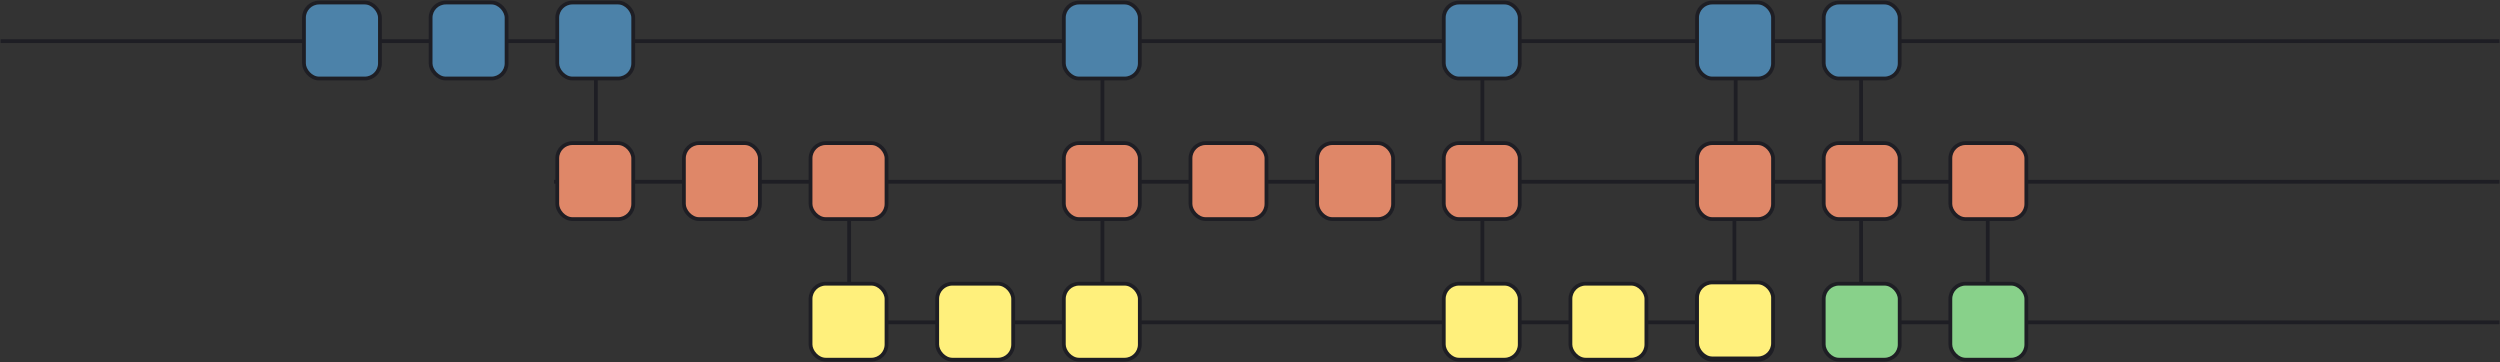 <?xml version="1.0" encoding="UTF-8"?>
<svg width="1974px" height="286px" viewBox="0 0 1974 286" version="1.1" xmlns="http://www.w3.org/2000/svg" xmlns:xlink="http://www.w3.org/1999/xlink">
    <rect x="0" y="0" width="1974" height="286" fill="#333333" stroke="none"/>
    <title>Group</title>
    <g id="Page-1" stroke="none" stroke-width="1" fill="none" fill-rule="evenodd">
        <g id="xaringan-Title-Slide-Background" transform="translate(0, -126)" stroke="#1E1E24" stroke-width="3">
            <g id="Group" transform="translate(0, 128)">
                <line x1="0.465" y1="30.5" x2="1973.535" y2="30.5" id="Line-3"></line>
                <line x1="470.5" y1="141.5" x2="470.5" y2="30.5" id="Line-4" stroke-linecap="square"></line>
                <line x1="670.5" y1="252.5" x2="670.5" y2="141.5" id="Line-4" stroke-linecap="square"></line>
                <line x1="870.5" y1="252.5" x2="870.5" y2="141.5" id="Line-4" stroke-linecap="square"></line>
                <line x1="870.5" y1="141.5" x2="870.5" y2="30.5" id="Line-4" stroke-linecap="square"></line>
                <line x1="1170.5" y1="149.5" x2="1170.5" y2="38.5" id="Line-4" stroke-linecap="square"></line>
                <line x1="1170.5" y1="252.5" x2="1170.5" y2="141.5" id="Line-4" stroke-linecap="square"></line>
                <line x1="1370.5" y1="140.5" x2="1370.5" y2="29.5" id="Line-4" stroke-linecap="square"></line>
                <line x1="1369.5" y1="252.5" x2="1369.5" y2="141.5" id="Line-4" stroke-linecap="square"></line>
                <line x1="437.465" y1="141.5" x2="1973.535" y2="141.5" id="Line-3"></line>
                <line x1="670.5" y1="252.5" x2="1370.5" y2="252.5" id="Line-3"></line>
                <line x1="1469.5" y1="252.5" x2="1469.5" y2="29.5" id="Line-4" stroke-linecap="square"></line>
                <line x1="1569.5" y1="251.5" x2="1569.5" y2="140.5" id="Line-4" stroke-linecap="square"></line>
                <line x1="1469.5" y1="252.5" x2="1973.535" y2="252.5" id="Line-3"></line>
                <rect id="Rectangle" fill="#4C82A9" x="240" y="0" width="60" height="60" rx="12"></rect>
                <rect id="Rectangle" fill="#4C82A9" x="340" y="0" width="60" height="60" rx="12"></rect>
                <rect id="Rectangle" fill="#4C82A9" x="440" y="0" width="60" height="60" rx="12"></rect>
                <rect id="Rectangle" fill="#4C82A9" x="840" y="0" width="60" height="60" rx="12"></rect>
                <rect id="Rectangle" fill="#4C82A9" x="1140" y="0" width="60" height="60" rx="12"></rect>
                <rect id="Rectangle" fill="#4C82A9" x="1340" y="0" width="60" height="60" rx="12"></rect>
                <rect id="Rectangle" fill="#4C82A9" x="1440" y="0" width="60" height="60" rx="12"></rect>
                <rect id="Rectangle" fill="#DF8768" x="440" y="111" width="60" height="60" rx="12"></rect>
                <rect id="Rectangle" fill="#DF8768" x="540" y="111" width="60" height="60" rx="12"></rect>
                <rect id="Rectangle" fill="#DF8768" x="640" y="111" width="60" height="60" rx="12"></rect>
                <rect id="Rectangle" fill="#DF8768" x="840" y="111" width="60" height="60" rx="12"></rect>
                <rect id="Rectangle" fill="#DF8768" x="940" y="111" width="60" height="60" rx="12"></rect>
                <rect id="Rectangle" fill="#DF8768" x="1040" y="111" width="60" height="60" rx="12"></rect>
                <rect id="Rectangle" fill="#DF8768" x="1140" y="111" width="60" height="60" rx="12"></rect>
                <rect id="Rectangle" fill="#DF8768" x="1340" y="111" width="60" height="60" rx="12"></rect>
                <rect id="Rectangle" fill="#DF8768" x="1440" y="111" width="60" height="60" rx="12"></rect>
                <rect id="Rectangle" fill="#DF8768" x="1540" y="111" width="60" height="60" rx="12"></rect>
                <rect id="Rectangle" fill="#FFF07C" x="640" y="222" width="60" height="60" rx="12"></rect>
                <rect id="Rectangle" fill="#FFF07C" x="740" y="222" width="60" height="60" rx="12"></rect>
                <rect id="Rectangle" fill="#FFF07C" x="840" y="222" width="60" height="60" rx="12"></rect>
                <rect id="Rectangle" fill="#FFF07C" x="1140" y="222" width="60" height="60" rx="12"></rect>
                <rect id="Rectangle" fill="#FFF07C" x="1240" y="222" width="60" height="60" rx="12"></rect>
                <rect id="Rectangle" fill="#FFF07C" x="1340" y="222" width="60" height="60" rx="12"></rect>
                <rect id="Rectangle" fill="#FFF07C" x="1340" y="221" width="60" height="60" rx="12"></rect>
                <rect id="Rectangle" fill="#88D18A" x="1440" y="222" width="60" height="60" rx="12"></rect>
                <rect id="Rectangle" fill="#88D18A" x="1540" y="222" width="60" height="60" rx="12"></rect>
            </g>
        </g>
    </g>
</svg>
